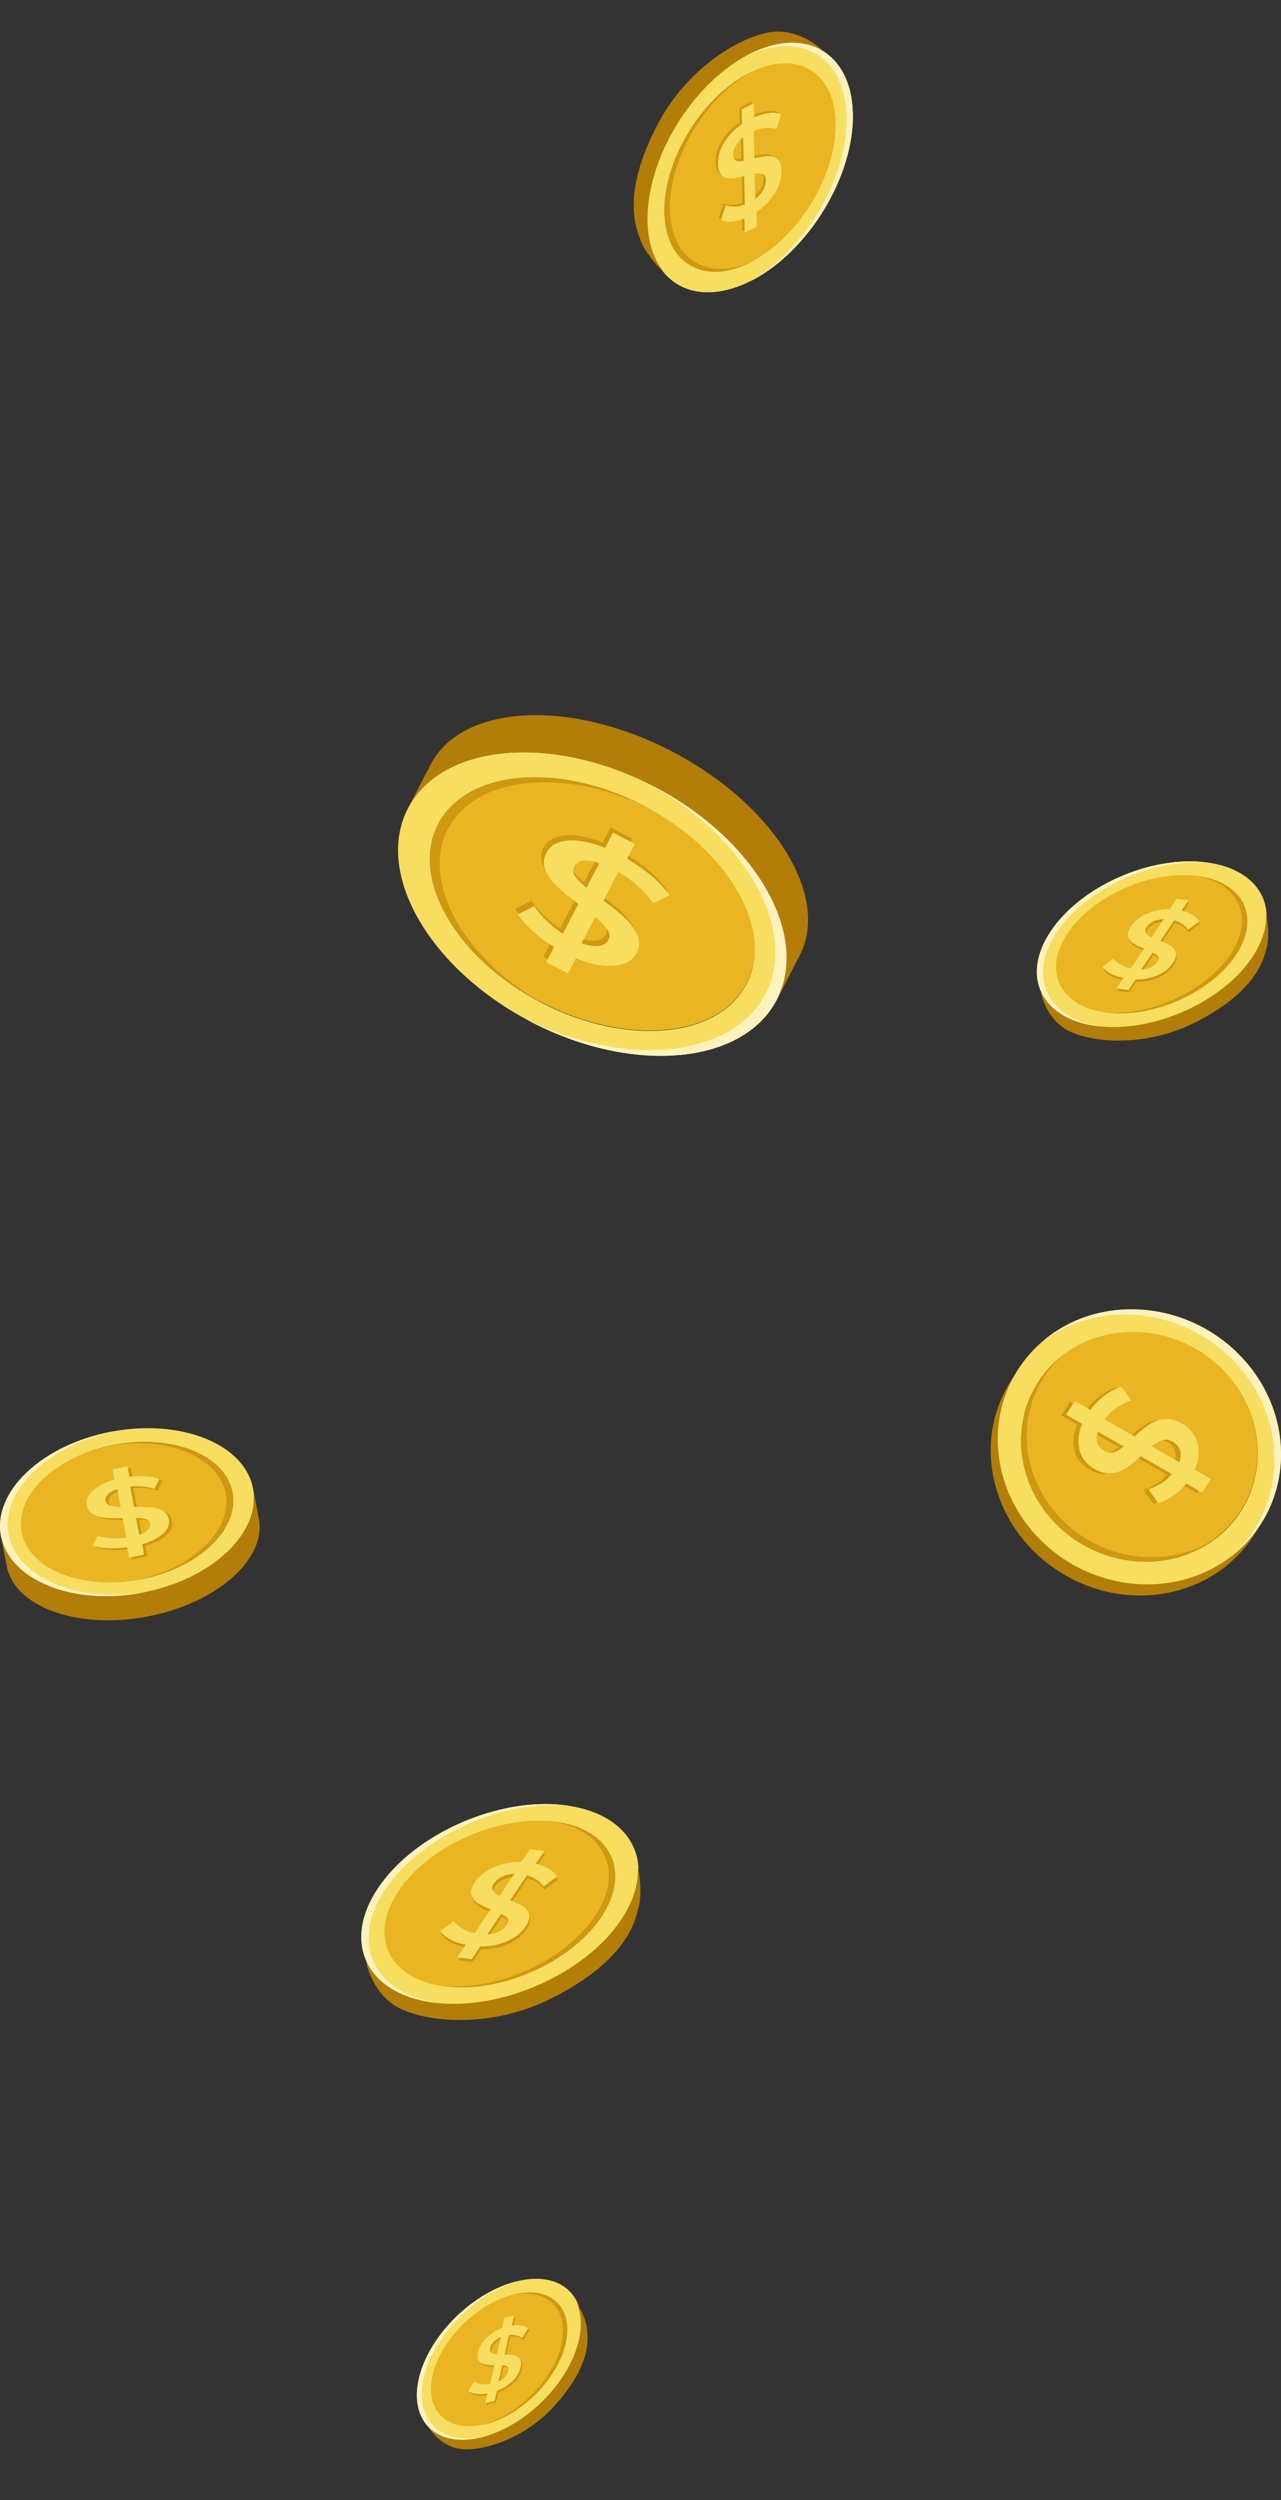 <?xml version="1.0" encoding="utf-8"?>
<!-- Generator: Adobe Illustrator 25.3.1, SVG Export Plug-In . SVG Version: 6.00 Build 0)  -->
<svg version="1.1" xmlns="http://www.w3.org/2000/svg" xmlns:xlink="http://www.w3.org/1999/xlink" x="0px" y="0px"
	 viewBox="0 0 1145.6 2234.6" style="enable-background:new 0 0 1145.6 2234.6;" xml:space="preserve">
<rect x="0" y="0" width="1145.6" height="2234.6" fill="#333333" stroke="none"/>
<style type="text/css">
	.st0{fill:#F6E6D2;}
	.st1{clip-path:url(#SVGID_2_);}
	.st2{clip-path:url(#SVGID_4_);}
	.st3{fill:#E9B522;}
	.st4{fill:#F7DE61;}
	.st5{fill:#CE9811;}
	.st6{fill:#FFF2BD;}
	.st7{fill:#B27E09;}
	.st8{clip-path:url(#SVGID_6_);}
</style>
<g id="Background">
</g>
<g id="Graphic_Element">
	<g>
		
			<ellipse transform="matrix(0.534 -0.845 0.845 0.534 185.776 636.708)" class="st4" cx="670.9" cy="149.7" rx="122.8" ry="76"/>
		<path class="st7" d="M592.7,242.1c-5.9-10-6-25.5-6.3-40.8c-1.3-55.4,38.9-122.1,89.5-148.8c22.3-11.7,42.9-13.7,59.2-7.6
			c0-0.7-21.4-20.9-47.8-15.9c-29.5,5.6-73.7,34.1-98.6,81.1c-34.5,64.8-18.7,95.7-16.5,102.8C576.5,226.7,592.2,242.2,592.7,242.1z
			"/>
		<g>
			
				<ellipse transform="matrix(0.534 -0.845 0.845 0.534 185.778 636.71)" class="st3" cx="670.9" cy="149.7" rx="102.7" ry="63.6"/>
			<path class="st4" d="M668.6,49.2c50.6-26.6,92.9-3.2,94.1,52.2c1.3,55.4-38.9,122.1-89.5,148.8c-50.6,26.6-92.9,3.2-94.1-52.2
				S618,75.9,668.6,49.2z M672.8,233.7c42.3-22.3,75.9-78.1,74.9-124.4S711.3,43.4,669,65.7c-42.3,22.3-75.9,78.1-74.9,124.4
				C595.2,236.4,630.5,256,672.8,233.7z"/>
			<path class="st5" d="M645.5,125.9c3.9-6.4,9.2-12,16-16.6l-0.3-13l10.9-5.7l0.3,12.7c4.8-2.1,9.2-3.4,13.3-3.9
				c4.1-0.5,7.8-0.2,10.9,1l-4.4,13.4c-6.3-2-13.1-1.4-20.2,1.8l0.6,24.3c4.8-1.2,8.8-1.8,12.2-2c3.3-0.1,6.1,0.8,8.4,2.8
				c2.3,2,3.5,5.5,3.6,10.6c0.1,4.2-0.8,8.5-2.6,13c-1.8,4.5-4.5,8.8-7.9,12.9c-3.4,4.1-7.3,7.7-11.8,10.6l0.3,13l-10.9,5.7
				l-0.3-12.8c-4.1,1.6-8,2.6-11.7,2.8c-3.7,0.3-6.8-0.2-9.3-1.4l4.4-13.4c5.3,1.9,11,1.8,17-0.5l-0.6-25.3c-4.8,1.2-8.8,1.8-11.9,2
				c-3.2,0.1-5.8-0.8-8-2.7c-2.2-1.9-3.4-5.3-3.5-10.2C639.7,138.7,641.6,132.3,645.5,125.9z M680.1,154.1c-1.7-0.8-4.2-0.9-7.3-0.4
				l0.5,22.5c3-2.3,5.4-4.9,7.1-7.9c1.7-2.9,2.5-5.9,2.4-9C682.8,156.6,681.9,154.9,680.1,154.1z M655.8,128.6
				c-1.5,2.7-2.2,5.6-2.2,8.6c0.1,2.4,0.9,3.9,2.5,4.6c1.6,0.7,3.9,0.7,6.9,0.1l-0.5-20.9C659.6,123.4,657.3,125.9,655.8,128.6z"/>
			<path class="st6" d="M757.1,104.4c1.2,54.4-37.4,119.7-86.7,147.2c0.9-0.5,1.9-0.9,2.8-1.4c50.6-26.6,90.8-93.4,89.5-148.8
				c-1.3-55.4-43.5-78.8-94.1-52.2c-0.9,0.5-1.9,1-2.8,1.5C715.2,26.4,755.9,50,757.1,104.4z"/>
			<path class="st5" d="M672.8,233.7c0.8-0.4,1.6-0.9,2.5-1.3c-41.2,20.2-75.2,0.5-76.2-44.9s31.2-99.9,72.4-123
				c-0.8,0.4-1.6,0.8-2.5,1.2c-42.3,22.3-75.9,78.1-74.9,124.4C595.2,236.4,630.5,256,672.8,233.7z"/>
			<path class="st4" d="M682.2,155.7c-1.7-0.8-4.2-0.9-7.3-0.4l0.5,22.5c3-2.3,5.4-4.9,7.1-7.9c1.7-2.9,2.5-5.9,2.4-9
				C684.9,158.3,684,156.5,682.2,155.7z M657.9,130.3c-1.5,2.7-2.2,5.6-2.2,8.6c0.1,2.4,0.9,3.9,2.5,4.6c1.6,0.7,3.9,0.7,6.9,0.1
				l-0.5-20.9C661.7,125,659.4,127.5,657.9,130.3z M647.6,127.5c3.9-6.4,9.2-12,16-16.6l-0.3-13l10.9-5.7l0.3,12.7
				c4.8-2.1,9.2-3.4,13.3-3.9c4.1-0.5,7.8-0.2,10.9,1l-4.4,13.4c-6.3-2-13.1-1.4-20.2,1.8l0.6,24.3c4.8-1.2,8.8-1.8,12.2-2
				c3.3-0.1,6.1,0.8,8.4,2.8c2.3,2,3.5,5.5,3.6,10.6c0.1,4.2-0.8,8.5-2.6,13c-1.8,4.5-4.5,8.8-7.9,12.9c-3.4,4.1-7.3,7.7-11.8,10.6
				l0.3,13l-10.9,5.7l-0.3-12.8c-4.1,1.6-8,2.6-11.7,2.8c-3.7,0.3-6.8-0.2-9.3-1.4l4.4-13.4c5.3,1.9,11,1.8,17-0.5l-0.6-25.3
				c-4.8,1.2-8.8,1.8-11.9,2c-3.2,0.1-5.8-0.8-8-2.7c-2.2-1.9-3.4-5.3-3.5-10.2C641.8,140.3,643.7,133.9,647.6,127.5z"/>
		</g>
	</g>
	<g>
		<g>
			
				<ellipse transform="matrix(0.983 -0.184 0.184 0.983 -247.363 44.144)" class="st3" cx="113.6" cy="1351.5" rx="95.9" ry="61.3"/>
			<path class="st4" d="M127.1,1423.6c-62.2,11.7-118.8-11.2-126.3-50.9c-7.5-39.7,37.1-81.6,99.2-93.2
				c62.2-11.7,118.8,11.2,126.3,50.9C233.8,1370.1,189.3,1411.9,127.1,1423.6z M102.3,1291.3c-52,9.8-89.2,44.7-83,77.9
				c6.2,33.2,53.6,52.3,105.6,42.6c52-9.8,89.2-44.7,83-77.9C201.6,1300.6,154.3,1281.5,102.3,1291.3z"/>
			<path class="st5" d="M148.6,1372.2c-4.4,4-10.6,7.2-18.7,9.5l1.7,9.3l-13.4,2.5l-1.7-9.1c-5.9,0.8-11.5,1.1-16.7,0.9
				c-5.2-0.2-9.9-1-14.1-2.3l4.3-8.9c8.3,2.4,16.9,2.9,25.8,1.7l-3.3-17.4c-6,0.2-11.2,0-15.4-0.4c-4.2-0.4-7.9-1.5-11-3.2
				c-3.1-1.8-5-4.4-5.7-8.1c-0.6-3,0.1-6,2-8.9c1.9-2.9,4.8-5.6,8.7-8c3.9-2.4,8.6-4.4,14-5.9l-1.7-9.3l13.4-2.5l1.7,9.2
				c5.1-0.6,10-0.7,14.7-0.3c4.7,0.3,8.7,1.1,12.1,2.3l-4.3,8.9c-7-2.2-14.3-2.9-21.8-2.1l3.4,18.2c6-0.1,11.1,0,15.1,0.3
				c4,0.4,7.6,1.4,10.6,3.1c3,1.7,4.9,4.3,5.5,7.8C154.8,1363.9,153,1368.2,148.6,1372.2z M101.3,1347.1c2.3,0.8,5.5,1.3,9.5,1.4
				l-3-16.2c-3.7,1.2-6.4,2.7-8.3,4.6c-1.9,1.9-2.6,3.9-2.2,6C97.6,1344.9,99,1346.3,101.3,1347.1z M135.2,1368.8
				c1.7-1.7,2.3-3.7,1.9-5.9c-0.3-1.7-1.5-2.9-3.7-3.6c-2.1-0.7-5.1-1.1-8.9-1.1l2.8,15C130.9,1372,133.5,1370.5,135.2,1368.8z"/>
			<path class="st6" d="M7.7,1371.4c-7.3-39,35.4-80,95.8-92.5c-1.1,0.2-2.3,0.4-3.4,0.6c-62.2,11.7-106.7,53.5-99.2,93.2
				c7.5,39.7,64.1,62.6,126.3,50.9c1.2-0.2,2.3-0.4,3.4-0.7C69.7,1433.1,15,1410.4,7.7,1371.4z"/>
			<path class="st5" d="M102.3,1291.3c-1,0.2-2,0.4-3,0.6c50.8-8.5,96.5,10.5,102.6,43.1c6.1,32.6-29.6,66.8-80,77.3
				c1-0.2,2-0.3,3-0.5c52-9.8,89.2-44.7,83-77.9C201.6,1300.6,154.3,1281.5,102.3,1291.3z"/>
			<path class="st4" d="M98.4,1345.6c2.3,0.8,5.5,1.3,9.5,1.4l-3-16.2c-3.7,1.2-6.4,2.7-8.3,4.6c-1.9,1.9-2.6,3.9-2.2,6
				C94.8,1343.4,96.1,1344.8,98.4,1345.6z M132.3,1367.3c1.7-1.7,2.3-3.7,1.9-5.9c-0.3-1.7-1.5-2.9-3.7-3.6
				c-2.1-0.7-5.1-1.1-8.9-1.1l2.8,15C128,1370.5,130.7,1369,132.3,1367.3z M145.8,1370.7c-4.4,4-10.6,7.2-18.7,9.5l1.7,9.3
				l-13.4,2.5l-1.7-9.1c-5.9,0.8-11.5,1.1-16.7,0.9c-5.2-0.2-9.9-1-14.1-2.3l4.3-8.9c8.3,2.4,16.9,2.9,25.8,1.7l-3.3-17.4
				c-6,0.2-11.2,0-15.4-0.4c-4.2-0.4-7.9-1.5-11-3.2c-3.1-1.8-5-4.4-5.7-8.1c-0.6-3,0.1-6,2-8.9c1.9-2.9,4.8-5.6,8.7-8
				c3.9-2.4,8.6-4.4,14-5.9l-1.7-9.3l13.4-2.5l1.7,9.2c5.1-0.6,10-0.7,14.7-0.3c4.7,0.3,8.7,1.1,12.1,2.3l-4.3,8.9
				c-7-2.2-14.3-2.9-21.8-2.1l3.4,18.2c6-0.1,11.1,0,15.1,0.3c4,0.4,7.6,1.4,10.6,3.1c3,1.7,4.9,4.3,5.5,7.8
				C151.9,1362.5,150.1,1366.7,145.8,1370.7z"/>
		</g>
		<path class="st7" d="M230.6,1353.8l0.2,0l-4.4-23.4c7.5,39.7-37.1,81.6-99.2,93.2c-62.2,11.7-118.8-11.2-126.3-50.9
			c0,0,4.8,25.7,5.1,26.9c6.9,36.6,63.1,56.9,125.2,45.3c62.2-11.7,107.2-51,100.3-87.6C231.2,1356.1,230.9,1354.9,230.6,1353.8z"/>
	</g>
	<g>
		<g>
			
				<ellipse transform="matrix(0.46 -0.888 0.888 0.46 -431.401 906.262)" class="st3" cx="529.7" cy="808" rx="99.3" ry="155.3"/>
			<path class="st4" d="M584.4,702.6c90.9,47.2,140.4,132.8,110.3,190.9c-30.1,58.1-128.6,67-219.6,19.9
				c-90.9-47.2-140.4-132.8-110.3-190.9S493.4,655.4,584.4,702.6z M484,896.1c76,39.4,158.4,32,183.6-16.6
				c25.2-48.6-16.2-120.2-92.2-159.6c-76-39.4-158.4-32-183.6,16.6C366.6,785,408,856.7,484,896.1z"/>
			<path class="st5" d="M505.6,746.6c9.6-0.8,20.7,1.4,33.4,6.5l7-13.6l19.5,10.1l-6.9,13.3c8.3,4.8,15.7,10,22.2,15.5
				c6.5,5.5,11.7,11.2,15.6,17l-14.4,7.1c-8.2-11.3-18.6-20.6-31.3-27.9l-13.2,25.5c7.8,5.8,14.3,11.1,19.3,15.8
				c5,4.7,8.6,9.8,10.9,15.1c2.2,5.4,2,10.7-0.8,16c-2.3,4.4-6.1,7.5-11.4,9.4c-5.3,1.8-11.7,2.4-19.2,1.6c-7.4-0.8-15.4-3-23.7-6.5
				l-7,13.6l-19.5-10.1l7-13.5c-7.1-4.4-13.5-9.2-19.1-14.3c-5.6-5.1-10-10.1-13.1-15l14.4-7.1c6.8,9.7,15.4,17.9,25.7,24.5
				l13.8-26.6c-7.8-5.8-14.2-11-18.9-15.5c-4.8-4.5-8.3-9.3-10.5-14.5c-2.2-5.2-1.9-10.3,0.7-15.5
				C489.6,751.1,496.1,747.4,505.6,746.6z M540.9,825.9c-2.2-3.3-5.7-7.1-10.7-11.2l-12.3,23.6c5.9,2.1,10.9,2.9,15.2,2.4
				c4.2-0.5,7.2-2.3,8.8-5.5C543.4,832.4,543.1,829.3,540.9,825.9z M519.3,764.4c-3.8,0.5-6.6,2.4-8.2,5.6c-1.3,2.5-1,5.3,1,8.3
				c2,3,5.4,6.4,10.2,10.3l11.4-21.9C528,764.6,523.2,763.9,519.3,764.4z"/>
			<path class="st6" d="M684.6,888.3c-29.6,57-125,66.7-214.5,22.4c1.7,0.9,3.3,1.8,5,2.7c90.9,47.2,189.4,38.2,219.6-19.9
				c30.1-58.1-19.3-143.8-110.3-190.9c-1.7-0.9-3.4-1.7-5.1-2.6C667,747.7,714.2,831.2,684.6,888.3z"/>
			<path class="st5" d="M484,896.1c1.5,0.8,3,1.5,4.4,2.2c-73.2-39.9-112.5-109.6-87.8-157.3c24.7-47.6,104.4-55.7,179.2-18.8
				c-1.4-0.8-2.9-1.6-4.4-2.3c-76-39.4-158.4-32-183.6,16.6C366.6,785,408,856.7,484,896.1z"/>
			<path class="st4" d="M543.1,830.7c-2.2-3.3-5.7-7.1-10.7-11.2l-12.3,23.6c5.9,2.1,10.9,2.9,15.2,2.4c4.2-0.5,7.2-2.3,8.8-5.5
				C545.6,837.1,545.2,834,543.1,830.7z M521.5,769.2c-3.8,0.5-6.6,2.4-8.2,5.6c-1.3,2.5-1,5.3,1,8.3c2,3,5.4,6.4,10.2,10.3
				l11.4-21.9C530.2,769.4,525.4,768.6,521.5,769.2z M507.8,751.3c9.6-0.8,20.7,1.4,33.4,6.5l7-13.6l19.5,10.1l-6.9,13.3
				c8.3,4.8,15.7,10,22.2,15.5c6.5,5.5,11.7,11.2,15.6,17l-14.4,7.1c-8.2-11.3-18.6-20.6-31.3-27.9L539.9,805
				c7.8,5.8,14.3,11.1,19.3,15.8c5,4.7,8.6,9.8,10.9,15.1c2.2,5.4,2,10.7-0.8,16c-2.3,4.4-6.1,7.5-11.4,9.4
				c-5.3,1.8-11.7,2.4-19.2,1.6c-7.4-0.8-15.4-3-23.7-6.5l-7,13.6l-19.5-10.1l7-13.5c-7.1-4.4-13.5-9.2-19.1-14.3
				c-5.6-5.1-10-10.1-13.1-15l14.4-7.1c6.8,9.7,15.4,17.9,25.7,24.5l13.8-26.6c-7.8-5.8-14.2-11-18.9-15.5
				c-4.8-4.5-8.3-9.3-10.5-14.5c-2.2-5.2-1.9-10.3,0.7-15.5C491.7,755.8,498.2,752.1,507.8,751.3z"/>
		</g>
		<path class="st7" d="M382.7,688.4l-0.2-0.1l-17.7,34.2c30.1-58.1,128.6-67,219.6-19.9c90.9,47.2,140.4,132.8,110.3,190.9
			c0,0,19.5-37.6,20.4-39.4c27.8-53.6-23.6-135.5-114.5-182.7c-90.9-47.2-187.5-41.9-215.3,11.6
			C384.3,684.8,383.5,686.6,382.7,688.4z"/>
	</g>
	<g>
		
			<ellipse transform="matrix(0.51 -0.86 0.86 0.51 -625.207 1509.354)" class="st7" cx="1013" cy="1303.8" rx="120.8" ry="128.7"/>
		<g>
			
				<ellipse transform="matrix(0.51 -0.86 0.86 0.51 -613.123 1509.21)" class="st3" cx="1018.9" cy="1293.1" rx="101" ry="107.6"/>
			<path class="st4" d="M935.4,1196.4c52.5-41.8,132.7-32.5,178.8,20.9c46.1,53.3,40.8,130.8-11.7,172.6
				c-52.5,41.8-132.7,32.5-178.8-20.9C877.6,1315.6,882.9,1238.2,935.4,1196.4z M1088.8,1374c43.9-35,48.3-99.7,9.8-144.3
				c-38.5-44.6-105.6-52.4-149.5-17.5c-43.9,35-48.3,99.7-9.8,144.3C977.8,1401.1,1044.9,1408.9,1088.8,1374z"/>
			<path class="st6" d="M1108.4,1221.9c45.2,52.4,41,127.9-8.8,170.2c1-0.7,2-1.5,2.9-2.3c52.5-41.8,57.8-119.2,11.7-172.6
				c-46.1-53.3-126.3-62.7-178.8-20.9c-1,0.8-1.9,1.6-2.9,2.4C985.1,1159.5,1063.1,1169.5,1108.4,1221.9z"/>
			<path class="st5" d="M1088.8,1374c0.9-0.7,1.7-1.4,2.5-2.1c-43.9,32.7-109.1,24.3-146.9-19.4c-37.8-43.7-34.3-106.8,7.3-142.2
				c-0.9,0.6-1.7,1.3-2.6,2c-43.9,35-48.3,99.7-9.8,144.3C977.8,1401.1,1044.9,1408.9,1088.8,1374z"/>
			<g>
				<path class="st5" d="M961,1296.5c-1.9-7.2-1.1-15,2.4-23.3l-14.3-8.2l7.7-12.2l14,8c3.8-5.1,8-9.4,12.7-13
					c4.7-3.6,9.6-6.2,14.9-7.8l8.8,12.2c-10.2,3.6-18.1,9.3-23.8,17l26.8,15.3c4.8-4.5,9.2-8.1,13.3-10.8c4.1-2.7,8.6-4.2,13.6-4.7
					c5-0.5,10.3,0.9,15.9,4.1c4.6,2.7,8.2,6.1,10.7,10.5c2.5,4.3,3.8,9.2,3.9,14.5c0.1,5.3-1.1,10.7-3.5,16.1l14.3,8.2l-7.7,12.2
					l-14.2-8.1c-3.5,4.3-7.4,8-11.8,11c-4.4,3-8.8,5.2-13.3,6.4l-8.8-12.2c8.8-2.9,15.8-7.4,21.1-13.6l-28-16
					c-4.8,4.5-9.2,8.1-13,10.6c-3.9,2.6-8.2,4.1-13.1,4.6c-4.9,0.5-10-0.8-15.4-3.9C967.4,1309.3,962.9,1303.7,961,1296.5z
					 M1035.2,1287.8c-3,0.9-6.3,2.7-9.8,5.5l24.9,14.2c1.4-3.9,1.6-7.4,0.6-10.7c-1-3.2-3.2-5.8-6.5-7.7
					C1041.3,1287.3,1038.2,1286.9,1035.2,1287.8z M976.9,1290.3c1,3,3.2,5.4,6.5,7.3c2.7,1.5,5.4,1.9,8.1,1c2.7-0.8,5.7-2.6,8.9-5.3
					l-23.1-13.2C976.1,1283.9,975.9,1287.3,976.9,1290.3z"/>
				<path class="st4" d="M1039.6,1287.2c-3,0.9-6.3,2.7-9.8,5.5l24.9,14.2c1.4-3.9,1.6-7.4,0.6-10.7c-1-3.2-3.2-5.8-6.5-7.7
					C1045.7,1286.7,1042.7,1286.3,1039.6,1287.2z M981.4,1289.7c1,3,3.2,5.4,6.5,7.3c2.7,1.5,5.4,1.9,8.1,1c2.7-0.8,5.7-2.6,8.9-5.3
					l-23.1-13.2C980.5,1283.3,980.4,1286.7,981.4,1289.7z M965.4,1295.9c-1.9-7.2-1.1-15,2.4-23.3l-14.3-8.2l7.7-12.2l14,8
					c3.8-5.1,8-9.4,12.7-13c4.7-3.6,9.6-6.2,14.9-7.8l8.8,12.2c-10.2,3.6-18.1,9.3-23.8,17l26.8,15.3c4.8-4.5,9.2-8.1,13.3-10.8
					c4.1-2.7,8.6-4.2,13.6-4.7c5-0.5,10.3,0.9,15.9,4.1c4.6,2.7,8.2,6.1,10.7,10.5c2.5,4.3,3.8,9.2,3.9,14.5
					c0.1,5.3-1.1,10.7-3.5,16.1l14.3,8.2l-7.7,12.2l-14.2-8.1c-3.5,4.3-7.4,8-11.8,11c-4.4,3-8.8,5.2-13.3,6.4l-8.8-12.2
					c8.8-2.9,15.8-7.4,21.1-13.6l-28-16c-4.8,4.5-9.2,8.1-13,10.6c-3.9,2.6-8.2,4.1-13.1,4.6c-4.9,0.5-10-0.8-15.4-3.9
					C971.8,1308.8,967.3,1303.2,965.4,1295.9z"/>
			</g>
		</g>
	</g>
	<g>
		
			<ellipse transform="matrix(0.724 -0.69 0.69 0.724 -1331.331 889.482)" class="st4" cx="446.1" cy="2108.8" rx="87.2" ry="54"/>
		<path class="st7" d="M515.9,2058.7c2.3,7.9-0.3,18.6-2.7,29.2c-8.7,38.4-47.9,77.4-87.3,86.9c-17.4,4.2-31.9,2-42.1-5
			c-0.2,0.5,11.1,18.1,30.2,19.2c21.3,1.2,56.6-10.8,81.9-38.8c34.9-38.6,29.4-62.6,29.1-67.9
			C524.5,2072.1,516.3,2058.8,515.9,2058.7z"/>
		<g>
			
				<ellipse transform="matrix(0.724 -0.69 0.69 0.724 -1331.336 889.489)" class="st3" cx="446.1" cy="2108.8" rx="72.9" ry="45.1"/>
			<path class="st4" d="M430.4,2178.4c-39.5,9.6-64.5-13.8-55.8-52.2c8.7-38.4,47.9-77.4,87.3-86.9c39.5-9.6,64.5,13.8,55.8,52.2
				C509,2129.8,469.8,2168.8,430.4,2178.4z M459.3,2050.7c-33,8-65.7,40.6-73,72.7s13.6,51.6,46.6,43.6s65.7-40.6,73-72.7
				C513.2,2062.2,492.3,2042.6,459.3,2050.7z"/>
			<path class="st5" d="M459.5,2129.6c-3.8,3.8-8.4,6.6-13.9,8.7l-2,9l-8.5,2.1l2-8.8c-3.7,0.6-6.9,0.8-9.9,0.4
				c-2.9-0.4-5.4-1.2-7.3-2.6l5.4-8.5c4,2.5,8.7,3.2,14.3,2.3l3.8-16.8c-3.5,0-6.4-0.3-8.7-0.7c-2.3-0.5-4.1-1.6-5.3-3.4
				c-1.2-1.8-1.4-4.4-0.6-7.9c0.7-2.9,2-5.7,4-8.5c2-2.8,4.6-5.3,7.6-7.5c3-2.2,6.4-4,10-5.3l2-9l8.5-2.1l-2,8.9
				c3.1-0.4,6-0.4,8.5,0.1c2.6,0.4,4.6,1.3,6.2,2.5l-5.4,8.5c-3.3-2.2-7.3-3.1-11.8-2.6l-4,17.5c3.5,0,6.4,0.2,8.6,0.7
				c2.2,0.5,3.9,1.5,5.1,3.2c1.2,1.7,1.4,4.2,0.6,7.6C465.7,2121.8,463.3,2125.9,459.5,2129.6z M440.6,2104.2c1.1,0.8,2.7,1.4,5,1.6
				l3.5-15.6c-2.5,1.1-4.6,2.5-6.3,4.2c-1.7,1.7-2.8,3.6-3.2,5.7C439.2,2102,439.5,2103.4,440.6,2104.2z M452.9,2125.9
				c1.5-1.6,2.5-3.5,3-5.6c0.4-1.7,0.1-2.9-0.9-3.6c-1-0.7-2.6-1.2-4.7-1.3l-3.3,14.5C449.4,2128.9,451.4,2127.6,452.9,2125.9z"/>
			<path class="st6" d="M378.9,2125.1c8.5-37.6,46.4-75.9,85.1-86.4c-0.7,0.2-1.4,0.3-2.2,0.5c-39.5,9.6-78.6,48.6-87.3,86.9
				c-8.7,38.4,16.3,61.8,55.8,52.2c0.7-0.2,1.5-0.4,2.2-0.6C394.3,2186,370.4,2162.8,378.9,2125.1z"/>
			<path class="st5" d="M459.3,2050.7c-0.6,0.2-1.3,0.3-1.9,0.5c31.9-6.8,51.9,12.6,44.7,44.1c-7.1,31.4-38.8,63.4-71.1,72.2
				c0.6-0.1,1.3-0.3,1.9-0.4c33-8,65.7-40.6,73-72.7C513.2,2062.2,492.3,2042.6,459.3,2050.7z"/>
			<path class="st4" d="M439.4,2102.7c1.1,0.8,2.7,1.4,5,1.6l3.5-15.6c-2.5,1.1-4.6,2.5-6.3,4.2c-1.7,1.7-2.8,3.6-3.2,5.7
				C438,2100.5,438.3,2101.9,439.4,2102.7z M451.7,2124.5c1.5-1.6,2.5-3.5,3-5.6c0.4-1.7,0.1-2.9-0.9-3.6c-1-0.7-2.6-1.2-4.7-1.3
				l-3.3,14.5C448.2,2127.4,450.2,2126.1,451.7,2124.5z M458.3,2128.1c-3.8,3.8-8.4,6.6-13.9,8.7l-2,9l-8.5,2.1l2-8.8
				c-3.7,0.6-6.9,0.8-9.9,0.4c-2.9-0.4-5.4-1.2-7.3-2.6l5.4-8.5c4,2.5,8.7,3.2,14.3,2.3l3.8-16.8c-3.5,0-6.4-0.3-8.7-0.7
				c-2.3-0.5-4.1-1.6-5.3-3.4c-1.2-1.8-1.4-4.4-0.6-7.9c0.7-2.9,2-5.7,4-8.5c2-2.8,4.6-5.3,7.6-7.5c3-2.2,6.4-4,10-5.3l2-9l8.5-2.1
				l-2,8.9c3.1-0.4,6-0.4,8.5,0.1c2.6,0.4,4.6,1.3,6.2,2.5l-5.4,8.5c-3.3-2.2-7.3-3.1-11.8-2.6l-4,17.5c3.5,0,6.4,0.2,8.6,0.7
				c2.2,0.5,3.9,1.5,5.1,3.2c1.2,1.7,1.4,4.2,0.6,7.6C464.5,2120.3,462.1,2124.4,458.3,2128.1z"/>
		</g>
	</g>
	<g>
		
			<ellipse transform="matrix(0.924 -0.383 0.383 0.924 -244.621 458.437)" class="st4" cx="1029.8" cy="844" rx="107.5" ry="66.6"/>
		<path class="st7" d="M1132.3,817.3c-0.8,10.2-8.6,21.3-16,32.4c-27,40.3-89.5,67.8-139.1,61.3c-21.9-2.9-37.7-11.8-46.2-24.4
			c-0.4,0.5,4.8,25.8,26.2,35.5c24,10.9,69.9,12.7,111.5-8.2c57.3-29,61.6-59,63.7-65.3C1136.2,836.5,1132.7,817.5,1132.3,817.3z"/>
		<g>
			
				<ellipse transform="matrix(0.924 -0.383 0.383 0.924 -244.623 458.441)" class="st3" cx="1029.8" cy="844" rx="89.9" ry="55.7"/>
			<path class="st4" d="M980.7,917c-49.7-6.5-68.1-44.5-41-84.8c27-40.3,89.5-67.8,139.1-61.3c49.7,6.5,68.1,44.5,41,84.8
				C1092.8,896,1030.4,923.5,980.7,917z M1070.8,782.9c-41.5-5.4-93.7,17.6-116.3,51.2s-7.2,65.5,34.3,70.9s93.7-17.6,116.3-51.2
				C1127.7,820.1,1112.3,788.3,1070.8,782.9z"/>
			<path class="st5" d="M1035.9,873.8c-6.1,2.6-12.7,3.9-19.8,3.8l-6.3,9.4l-10.7-1.4l6.2-9.3c-4.5-0.9-8.3-2.2-11.5-3.9
				c-3.2-1.7-5.6-3.8-7.3-6.2l10-7.4c3.5,4.6,8.6,7.6,15.4,8.9l11.9-17.7c-4-1.6-7.3-3.1-9.7-4.7c-2.4-1.6-4-3.7-4.6-6.2
				c-0.6-2.6,0.3-5.7,2.8-9.4c2.1-3.1,4.9-5.7,8.4-8c3.6-2.3,7.6-4,12.1-5.2c4.5-1.2,9.1-1.8,13.8-1.7l6.3-9.4l10.7,1.4l-6.3,9.3
				c3.8,0.9,7,2.2,9.8,3.9c2.8,1.7,4.8,3.5,6,5.7l-10,7.4c-2.8-4.1-7-6.8-12.4-8.3l-12.4,18.4c4,1.6,7.2,3.1,9.5,4.6
				c2.3,1.5,3.8,3.5,4.4,6c0.6,2.5-0.3,5.5-2.7,9.1C1046.5,867.6,1042,871.2,1035.9,873.8z M1025.4,836.2c0.9,1.4,2.5,2.8,5,4
				l11-16.4c-3.3,0.1-6.4,0.8-9.1,2c-2.7,1.2-4.8,3-6.3,5.2C1024.8,833,1024.6,834.7,1025.4,836.2z M1030,866.7
				c2.5-1.2,4.4-2.9,5.9-5.1c1.2-1.8,1.4-3.3,0.5-4.5c-0.8-1.3-2.4-2.5-4.9-3.6l-10.2,15.2C1024.6,868.5,1027.5,867.9,1030,866.7z"
				/>
			<path class="st6" d="M945.2,832.9c26.5-39.5,87.2-66.8,136.4-61.6c-0.9-0.1-1.8-0.3-2.7-0.4c-49.7-6.5-112.1,21-139.1,61.3
				c-27,40.3-8.6,78.3,41,84.8c0.9,0.1,1.8,0.2,2.8,0.3C935.9,909.9,918.6,872.5,945.2,832.9z"/>
			<path class="st5" d="M1070.8,782.9c-0.8-0.1-1.6-0.2-2.4-0.3c39.7,6.3,54.1,37.6,31.9,70.6c-22.2,33-72.8,55.8-113.9,51.5
				c0.8,0.1,1.6,0.2,2.4,0.3c41.5,5.4,93.7-17.6,116.3-51.2C1127.7,820.1,1112.3,788.3,1070.8,782.9z"/>
			<path class="st4" d="M1024.7,833.9c0.9,1.4,2.5,2.8,5,4l11-16.4c-3.3,0.1-6.4,0.8-9.1,2c-2.7,1.2-4.8,3-6.3,5.2
				C1024.1,830.8,1023.9,832.5,1024.7,833.9z M1029.3,864.5c2.5-1.2,4.4-2.9,5.9-5.1c1.2-1.8,1.4-3.3,0.5-4.5
				c-0.8-1.3-2.4-2.5-4.9-3.6l-10.2,15.2C1024,866.3,1026.8,865.6,1029.3,864.5z M1035.3,871.6c-6.1,2.6-12.7,3.9-19.8,3.8l-6.3,9.4
				l-10.7-1.4l6.2-9.3c-4.5-0.9-8.3-2.2-11.5-3.9c-3.2-1.7-5.6-3.8-7.3-6.2l10-7.4c3.5,4.6,8.6,7.6,15.4,8.9l11.9-17.7
				c-4-1.6-7.3-3.1-9.7-4.7c-2.4-1.6-4-3.7-4.6-6.2c-0.6-2.6,0.3-5.7,2.8-9.4c2.1-3.1,4.9-5.7,8.4-8c3.6-2.3,7.6-4,12.1-5.2
				c4.5-1.2,9.1-1.8,13.8-1.7l6.3-9.4l10.7,1.4l-6.3,9.3c3.8,0.9,7,2.2,9.8,3.9c2.8,1.7,4.8,3.5,6,5.7l-10,7.4
				c-2.8-4.1-7-6.8-12.4-8.3l-12.4,18.4c4,1.6,7.2,3.1,9.5,4.6c2.3,1.5,3.8,3.5,4.4,6c0.6,2.5-0.3,5.5-2.7,9.1
				C1045.9,865.4,1041.3,869,1035.3,871.6z"/>
		</g>
	</g>
	<g>
		
			<ellipse transform="matrix(0.924 -0.383 0.383 0.924 -617.311 300.611)" class="st4" cx="446.8" cy="1701.7" rx="129.7" ry="80.3"/>
		<path class="st7" d="M570.5,1669.5c-1,12.3-10.4,25.7-19.4,39.1c-32.6,48.6-107.9,81.8-167.8,73.9c-26.4-3.4-45.4-14.3-55.7-29.5
			c-0.5,0.6,5.7,31.1,31.6,42.8c28.9,13.1,84.4,15.4,134.5-10c69.2-34.9,74.4-71.2,76.8-78.8C575.2,1692.7,571,1669.7,570.5,1669.5z
			"/>
		<g>
			
				<ellipse transform="matrix(0.924 -0.383 0.383 0.924 -617.318 300.616)" class="st3" cx="446.8" cy="1701.7" rx="108.5" ry="67.1"/>
			<path class="st4" d="M387.6,1789.8c-59.9-7.8-82.1-53.7-49.5-102.3s107.9-81.8,167.8-73.9c59.9,7.8,82.1,53.7,49.5,102.3
				S447.6,1797.6,387.6,1789.8z M496.3,1628c-50.1-6.5-113,21.2-140.3,61.8c-27.3,40.6-8.7,79,41.4,85.6
				c50.1,6.5,113-21.2,140.3-61.8C564.9,1672.9,546.4,1634.5,496.3,1628z"/>
			<path class="st5" d="M454.2,1737.7c-7.3,3.2-15.3,4.7-23.9,4.6l-7.6,11.4l-12.9-1.7l7.5-11.2c-5.4-1.1-10.1-2.6-13.9-4.7
				c-3.9-2.1-6.8-4.6-8.8-7.5l12-8.9c4.2,5.6,10.4,9.2,18.6,10.8l14.3-21.3c-4.9-1.9-8.8-3.8-11.7-5.7c-2.9-1.9-4.8-4.4-5.5-7.5
				c-0.8-3.1,0.4-6.9,3.3-11.3c2.5-3.7,5.9-6.9,10.2-9.6c4.3-2.7,9.2-4.8,14.6-6.3c5.4-1.5,11-2.1,16.7-2l7.6-11.4l12.9,1.7
				l-7.6,11.3c4.6,1.1,8.5,2.7,11.8,4.7c3.3,2,5.7,4.3,7.2,6.8l-12,8.9c-3.4-4.9-8.4-8.2-15-10l-14.9,22.2c4.9,1.9,8.7,3.8,11.5,5.6
				c2.8,1.8,4.6,4.2,5.3,7.2c0.7,3-0.3,6.6-3.2,10.9C467,1730.2,461.5,1734.5,454.2,1737.7z M441.5,1692.3c1,1.7,3.1,3.4,6.1,4.9
				l13.3-19.8c-4,0.1-7.7,1-10.9,2.5c-3.3,1.5-5.8,3.6-7.6,6.3C440.8,1688.5,440.5,1690.5,441.5,1692.3z M447,1729.1
				c3-1.4,5.4-3.5,7.1-6.1c1.4-2.1,1.6-3.9,0.7-5.5c-1-1.5-2.9-3-5.9-4.3l-12.3,18.3C440.6,1731.3,444.1,1730.5,447,1729.1z"/>
			<path class="st6" d="M344.8,1688.3c32-47.7,105.2-80.5,164.5-74.3c-1.1-0.2-2.2-0.3-3.3-0.5c-59.9-7.8-135.2,25.3-167.8,73.9
				s-10.4,94.5,49.5,102.3c1.1,0.1,2.2,0.3,3.3,0.4C333.5,1781.1,312.7,1736,344.8,1688.3z"/>
			<path class="st5" d="M496.3,1628c-1-0.1-1.9-0.2-2.9-0.3c47.9,7.6,65.3,45.3,38.5,85.1c-26.8,39.8-87.8,67.3-137.4,62.1
				c0.9,0.2,1.9,0.3,2.9,0.4c50.1,6.5,113-21.2,140.3-61.8C564.9,1672.9,546.4,1634.5,496.3,1628z"/>
			<path class="st4" d="M440.7,1689.6c1,1.7,3.1,3.4,6.1,4.9l13.3-19.8c-4,0.1-7.7,1-10.9,2.5c-3.3,1.5-5.8,3.6-7.6,6.3
				C440,1685.8,439.7,1687.8,440.7,1689.6z M446.2,1726.4c3-1.4,5.4-3.5,7.1-6.1c1.4-2.1,1.6-3.9,0.7-5.5c-1-1.5-2.9-3-5.9-4.3
				l-12.3,18.3C439.8,1728.6,443.3,1727.8,446.2,1726.4z M453.4,1735c-7.3,3.2-15.3,4.7-23.9,4.6l-7.6,11.4l-12.9-1.7l7.5-11.2
				c-5.4-1.1-10.1-2.6-13.9-4.7c-3.9-2.1-6.8-4.6-8.8-7.5l12-8.9c4.2,5.6,10.4,9.2,18.6,10.8l14.3-21.3c-4.9-1.9-8.8-3.8-11.7-5.7
				c-2.9-1.9-4.8-4.4-5.5-7.5c-0.8-3.1,0.4-6.9,3.3-11.3c2.5-3.7,5.9-6.9,10.2-9.6c4.3-2.7,9.2-4.8,14.6-6.3c5.4-1.5,11-2.1,16.7-2
				l7.6-11.4l12.9,1.7l-7.6,11.3c4.6,1.1,8.5,2.7,11.8,4.7c3.3,2,5.7,4.3,7.2,6.8l-12,8.9c-3.4-4.9-8.4-8.2-15-10l-14.9,22.2
				c4.9,1.9,8.7,3.8,11.5,5.6c2.8,1.8,4.6,4.2,5.3,7.2c0.7,3-0.3,6.6-3.2,10.9C466.2,1727.5,460.7,1731.8,453.4,1735z"/>
		</g>
	</g>
</g>
</svg>
